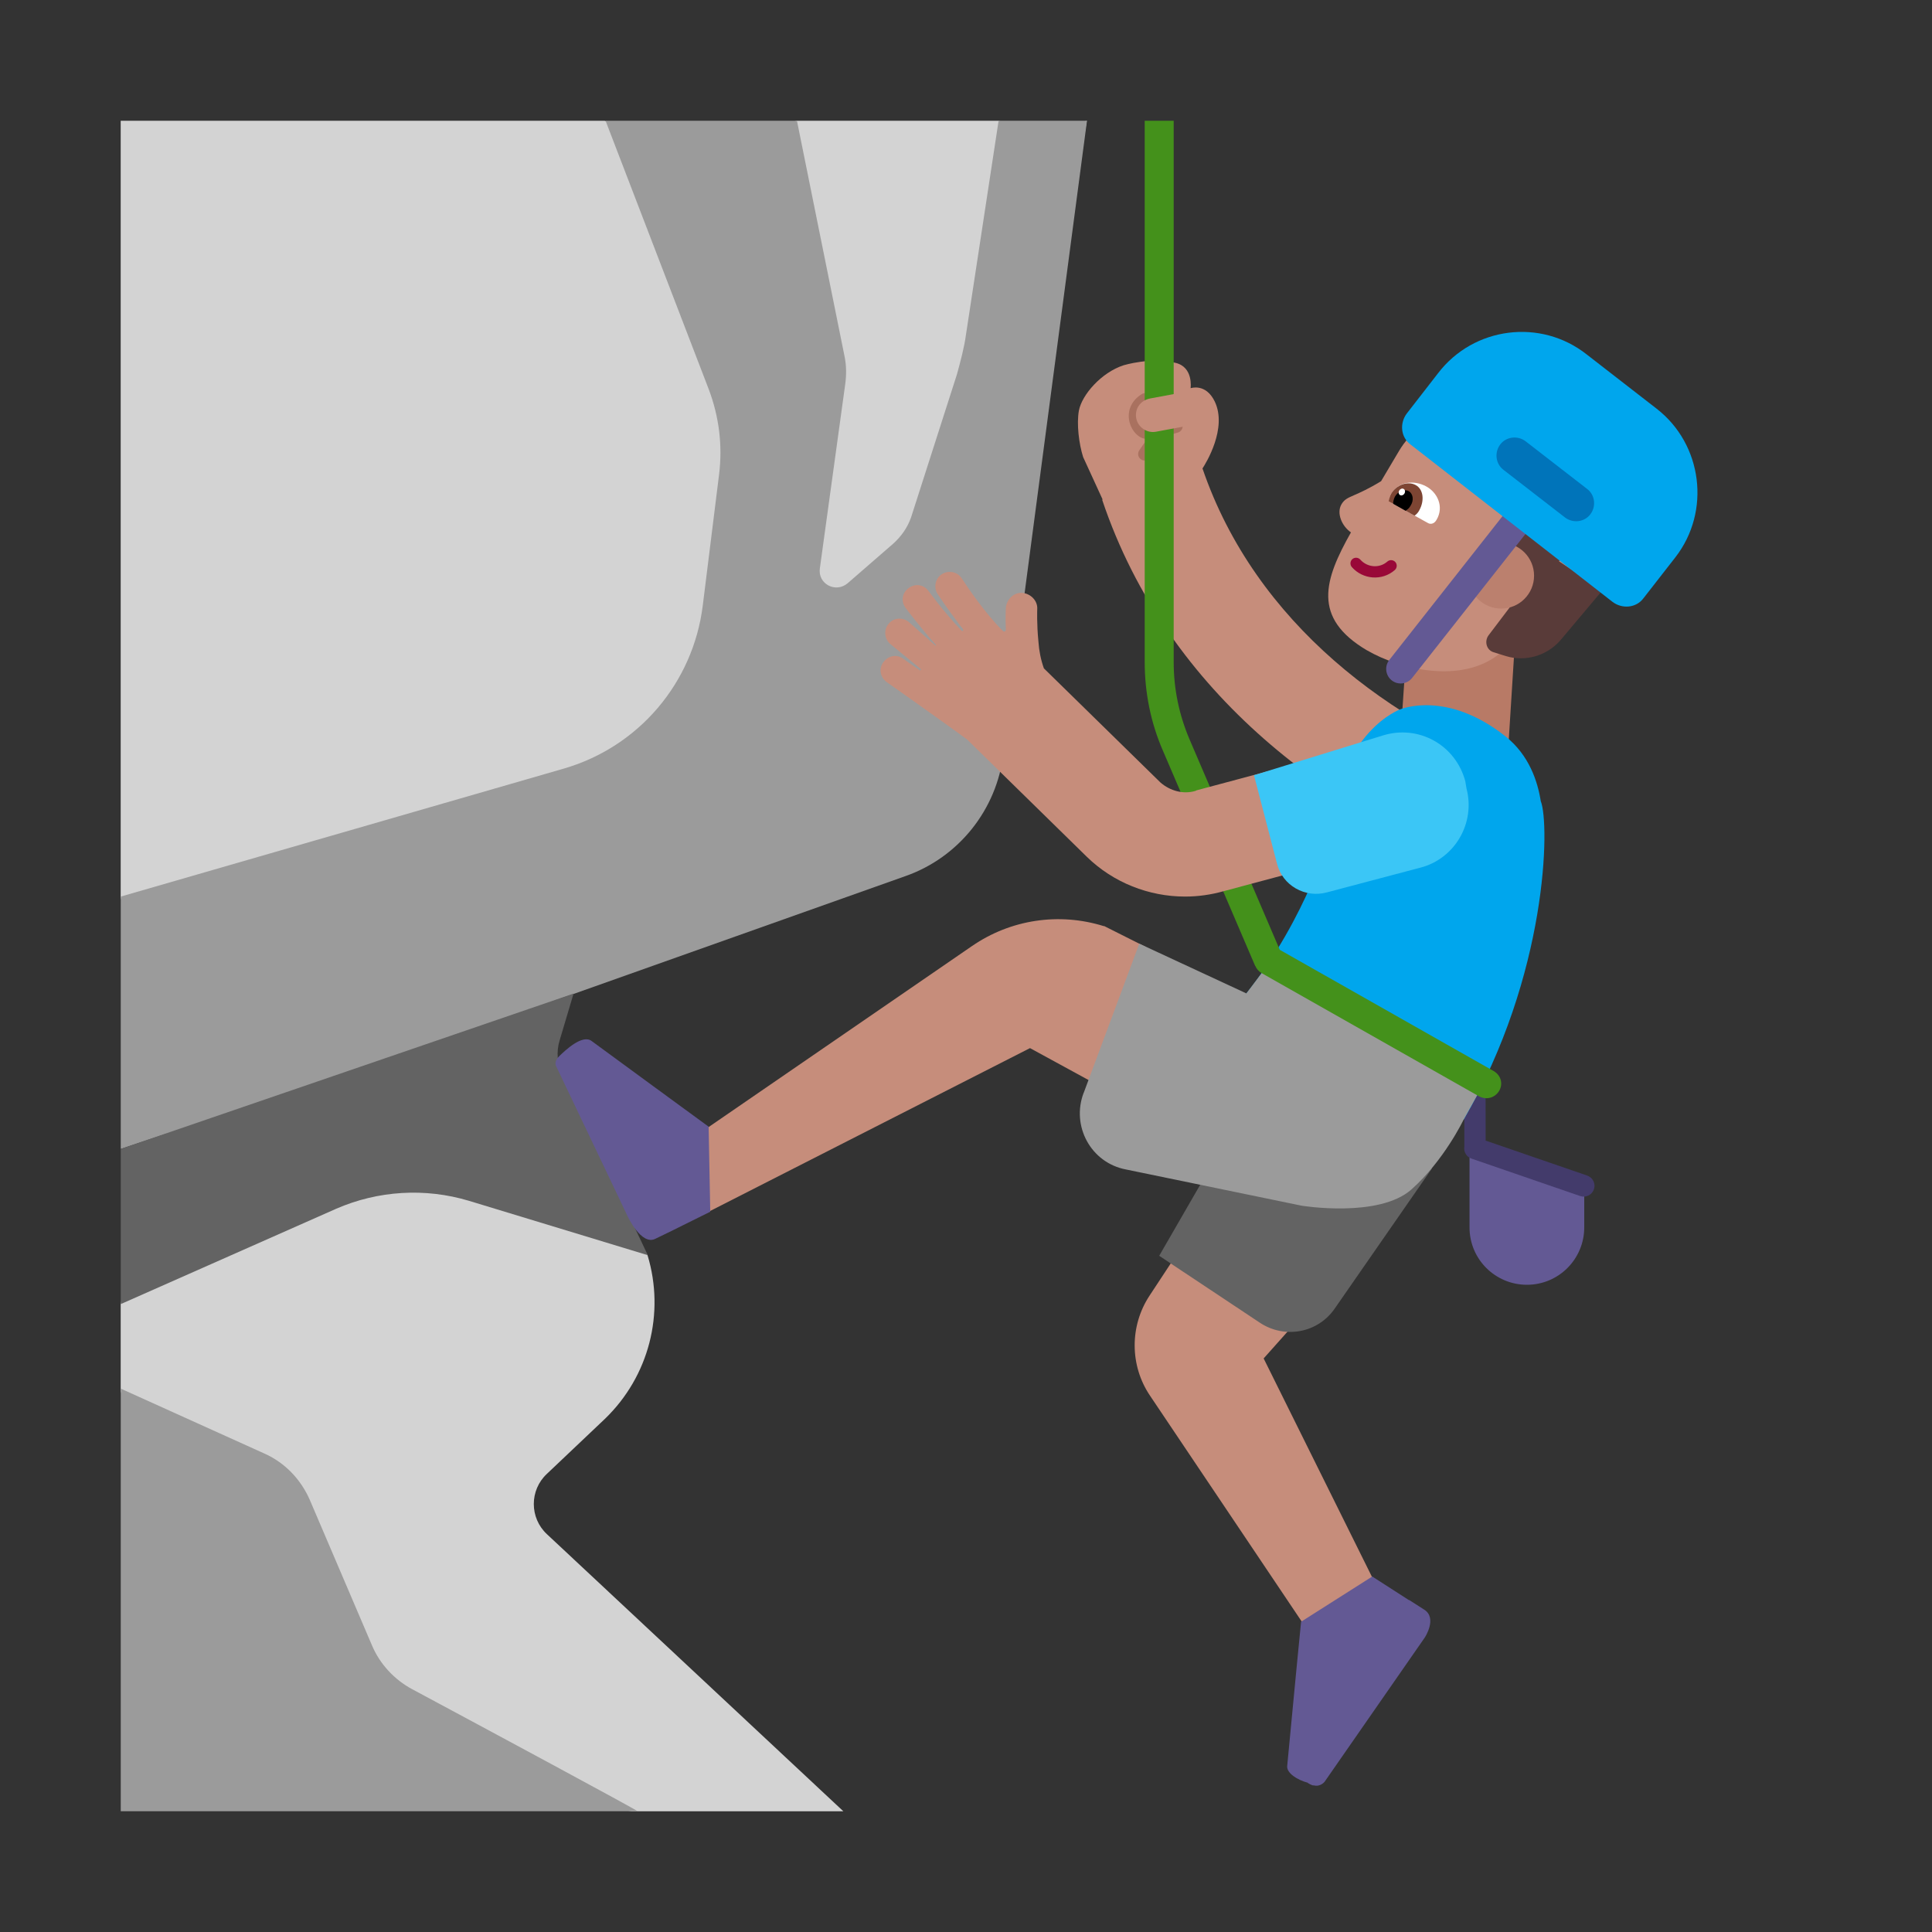 <svg fill="none" height="32" viewBox="0 0 32 32" width="32" xmlns="http://www.w3.org/2000/svg"><rect x="0" y="0" width="32" height="32" fill="#333333" stroke="none"/><path d="m9.593 20.024-.577-2.521c-.26-.53.154-1.143.704-1.363l5.37-2.16c.67-.27 1.14-.87 1.26-1.57l1.65-10.41-.729.257-.729-.257h-3.346l-1.588.443-1.594-.443h-8.015v12.866l.941 3.258-.941 3.466v1.454l1.779 5.747 6.684 1.21h3.507l-4.91-4.59c-.29-.27-.29-.73 0-1l.96-.91c.734-.708.995-1.752.708-2.705-.041-.137-1.071-.638-1.135-.77z" fill="#d3d3d3"/><path d="m16 5.54.54-3.54h1.464l-1.384 10.48c-.11.93-.74 1.72-1.62 2.03l-5.52 1.96-3.32 1.16c-.94.33-4.16 1.4-4.16 1.4v-4.18l7.34-2.12c1.24-.36 2.14-1.42 2.3-2.7l.27-2.17c.06-.48 0-.96-.17-1.41l-1.71-4.45h3.17l.79 3.91c.03.15.03.3.01.45l-.42 3.05c-.04.26.26.42.46.25l.76-.66c.13-.12.23-.26.29-.43l.76-2.37c.06-.22.12-.44.15-.66zm-11.61 18.54-2.39-1.08v7h8.56c.03 0-2.63-1.43-3.73-2.02-.3-.16-.54-.42-.67-.73l-1.03-2.41c-.15-.34-.41-.61-.74-.76z" fill="#9b9b9b"/><path d="m9.5 16.457-.23.773c-.06.19-.04.4.05.59l1.41 2.97-2.96-.9c-.73-.22-1.51-.17-2.2.13l-3.57 1.58v-2.57z" fill="#636363"/><path d="m26.24 19.6-1.9-.72v1.45c0 .53.43.95.95.95.53 0 .95-.43.95-.95z" fill="#635994"/><path d="m24.606 18.13c0-.097-.079-.176-.176-.176s-.176.079-.176.176v.859c-.015.085.033.172.118.201l1.8.62c.093.032.195-.017.228-.111s-.018-.195-.111-.228l-1.682-.579z" fill="#433b6b"/><g fill="#c68d7b"><path d="m19.917 7.759c.057-.087.415-.666.203-1.109-.15-.31-.4-.22-.4-.22s.05-.35-.25-.42c-.4-.1-.86.04-.86.04-.37.12-.69.49-.74.75-.04.22 0 .55.07.77l.323.704-.008.003c1.093 3.257 3.878 5.237 6.519 6.192l.592-1.637c-2.328-.842-4.573-2.51-5.449-5.073z"/><path d="m18.982 15.687-.807 2.281-1.115-.608-5.322 2.71-.211-.723.211-.68 4.362-2.998c.64-.44 1.44-.56 2.18-.33h.01z"/><path d="m21.547 21.808-1.905-1.263-.602.915c-.33.5-.33 1.16.01 1.66l2.68 3.99 1.04-.9-1.84-3.71z"/></g><path d="m19.027 6.712c.051-.032.066-.099.035-.15s-.099-.066-.15-.035c-.098.061-.162.14-.193.227-.031.086-.028.173-.008.247.02.074.059.14.107.187.042.042.11.088.19.08-.044.054-.09.118-.139.192-.033.05-.019.118.032.15.05.033.117.019.15-.032.154-.236.273-.337.345-.38l.007-.004c.033-.008.058-.016.077-.021.011-.003.02-.006.026-.008l.007-.002.002-.001.001-0c.047-.017.077-.063.072-.113-.009-.1-.093-.108-.166-.093-.027.006-.06.016-.097.034-.076.019-.188.042-.333.061-.003-.002-.01-.006-.02-.016-.02-.02-.041-.053-.052-.092-.011-.038-.011-.078.003-.115.013-.036.042-.078.104-.117z" fill="#a9715f"/><path d="m25.09 10.66-.11 1.75-1.79-.09.12-1.78z" fill="#b87a66"/><path d="m25.52 13.27c-.05-.32-.19-.76-.58-1.07-.98-.78-1.75-.45-1.75-.45s-1 .36-1.15 2.02c0 .01-.38 1.41-1.4 2.69l3.6 2.09c1.4-2.41 1.43-4.91 1.28-5.28z" fill="#00a6ed"/><path d="m20.81 18.01-1.61 2.79 1.67 1.11c.41.27.96.17 1.24-.24l1.61-2.32z" fill="#636363"/><path d="m17.95 18.1.92-2.47 1.774.824.275-.364 3.57 2.01-.25.45s-.32.67-.86 1.15-1.82.27-1.82.27l-2.91-.6c-.58-.11-.91-.72-.7-1.27z" fill="#9b9b9b"/><path d="m22.641 10.771c.55.32 1.57.56 2.19.06l.74-.74.79-.75c.39-.66.16-1.52-.5-1.91l-.78-.46c-.66-.39-1.52-.16-1.91.5l-.296.499c-.211.129-.348.188-.443.23-.11.048-.164.071-.212.151-.089.149.008.366.156.467-.443.785-.648 1.414.264 1.953z" fill="#c68d7b"/><path d="m25.822 9.297.08-.12-.67-.46-.36.52.5.34-.72.95c-.07.1-.03.25.1.28l.19.06c.33.1.69-.01.91-.27l.69-.82z" fill="#593b39"/><path d="m25.409 9.535c0 .301-.244.545-.545.545s-.545-.244-.545-.545c0-.301.244-.545.545-.545s.545.244.545.545z" fill="#bb806e"/><path d="m25.389 8.689c.082-.104.064-.255-.04-.338-.104-.082-.256-.064-.338.04l-2 2.54c-.082.104-.064.256.04.338.104.082.255.064.338-.04zm-13.652 9.972s-1.152-.841-1.937-1.418c-.152-.116-.43.146-.542.255-.081.08-.052.15-.052.15l1.188 2.494s.228.495.461.376l.196-.095c.009-.004.019-.008.028-.013l.685-.34zm9.813 8.2s-.14 1.42-.23 2.39c-.012.117.17.232.342.277l-.002.003s.08.05.1.04c.11.03.18-.06.18-.06l1.66-2.39s.21-.32-.01-.46l-.25-.16-.002.003-.609-.392z" fill="#635994"/><path d="m23.069 8.34c-.05-.03-.064-.087-.034-.147 0 0 .003-.006.006-.01.129-.219.388-.229.577-.129.189.099.305.339.175.557 0 0-.003.004-.006.009-.03.05-.085.069-.13.046z" fill="#fff"/><path d="m23.001 8.302c.01-.04.018-.083.037-.117.089-.159.281-.221.41-.151.129.07.149.258.06.418-.02.04-.05.07-.08.089z" fill="#7d4533"/><path d="m23.075 8.344c0-.04.01-.08.03-.119.05-.089.159-.129.229-.089.07.04.089.149.03.239-.02.04-.053.065-.083.085z" fill="#000"/><path d="m23.262 8.174c.017-.028.011-.063-.013-.076-.024-.014-.056-.002-.073.026-.017.028-.011.063.013.076.024.014.056.002.073-.026z" fill="#fff"/><path d="m22.399 9.261c.039-.034.098-.03.132.008.117.132.318.147.448.032.039-.034.098-.03.132.008s.03.098-.008.132c-.21.185-.529.159-.712-.048-.034-.039-.03-.098.008-.132z" fill="#990838"/><path d="m27.44 6.77-1.16-.9c-.76-.6-1.87-.46-2.46.31l-.52.67c-.12.16-.1.39.06.51l3.35 2.61c.16.12.39.1.51-.06l.53-.68c.59-.76.45-1.87-.31-2.46z" fill="#00a6ed"/><path d="m26.29 8.1-1.02-.79c-.13-.1-.32-.08-.42.05s-.08.32.05.42l1.02.79c.13.1.32.08.42-.05s.08-.32-.05-.42z" fill="#0074ba"/><path d="m19.26 12.43 1.53 3.57.002-.001c.02.048.056.091.108.121l3.6 2.04c.04.02.08.03.12.03.08 0 .16-.04.21-.12.07-.12.03-.26-.09-.33l-3.543-2.008-1.497-3.492c-.17-.4-.26-.83-.26-1.27v-8.97h-.48v8.97c0 .5.1 1 .3 1.46z" fill="#44911b"/><path d="m18.82 6.93c.03.15.18.25.33.22l.59-.11-.1-.55-.59.11c-.16.03-.26.17-.23.33z" fill="#c68d7b"/><path d="m22.4 12.4-2.58.69-.02.01c-.2.06-.42 0-.58-.14l-1.93-1.89c-.05-.14-.08-.29-.09-.44-.03-.3-.02-.54-.02-.54.01-.14-.11-.26-.25-.27s-.26.11-.27.25c0 .01-.01.16 0 .36 0 .03-.03.04-.05.02-.29-.29-.57-.7-.68-.87-.07-.11-.22-.14-.33-.07s-.14.22-.07.33c.01.01.15.23.35.49.02.03.05.06.07.09.01.01 0 .02 0 .03-.01 0-.02 0-.02 0-.32-.34-.54-.65-.55-.66-.08-.11-.22-.13-.33-.05s-.13.22-.05.33c0 0 .24.32.5.61.01.01 0 .02-.01.01l-.44-.39c-.1-.08-.25-.07-.33.03-.09.1-.07.26.03.34l.5.41c.01.01 0 .03-.02.02-.16-.11-.27-.19-.27-.19-.11-.08-.25-.05-.33.06s-.05.25.06.33c.47.33 1.24.88 1.33.95l1.98 1.94c.44.43 1.03.66 1.63.66.21 0 .43-.03.64-.09l2.58-.69z" fill="#c68d7b"/><path d="m24.29 13.06c.15.57-.19 1.16-.76 1.31l-1.55.41c-.36.1-.74-.11-.83-.48l-.38-1.46 2.14-.66c.59-.18 1.2.16 1.36.76z" fill="#3bc6f6"/></svg>